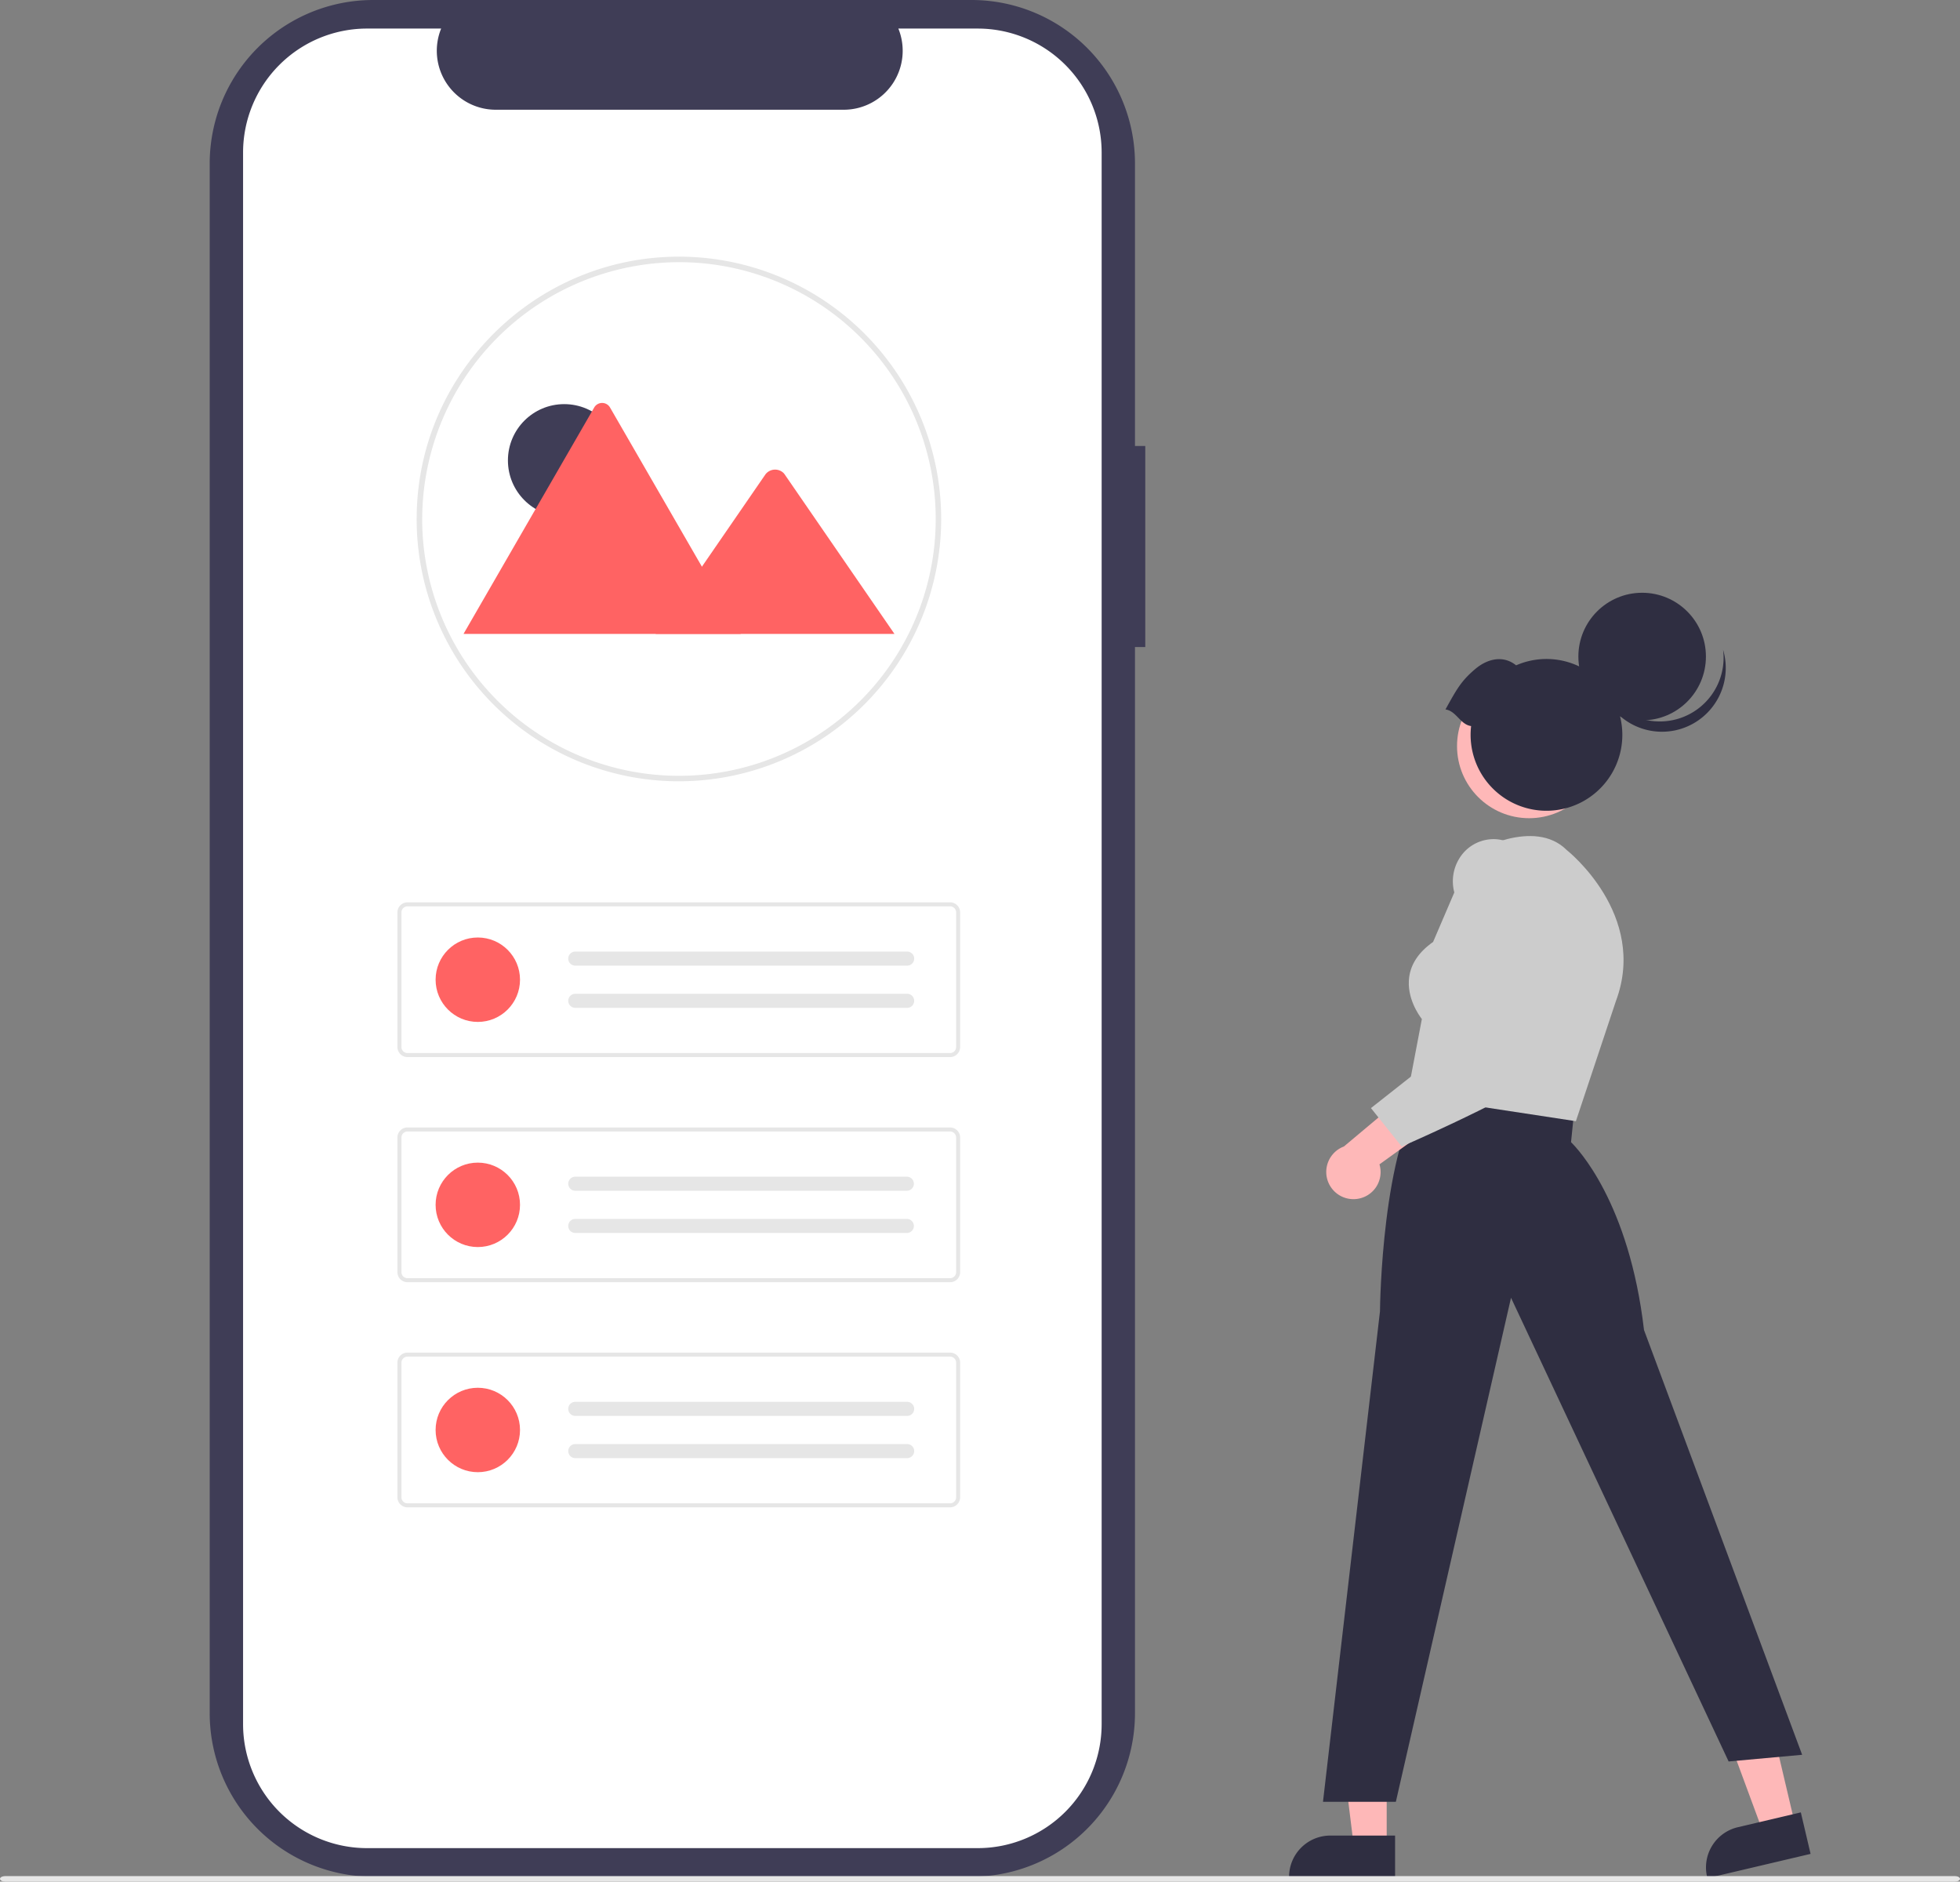 <svg xmlns="http://www.w3.org/2000/svg" width="742.418" height="712.575" viewBox="0 0 742.418 712.575" xmlns:xlink="http://www.w3.org/1999/xlink">
  <rect x="0" y="0" width="742.418" height="712.575" fill="#808080" stroke="none"/>
  <g id="Group_29" data-name="Group 29" transform="translate(-245 -109)">
    <path id="Path_339-960" data-name="Path 339" d="M825.818,262.524h-3.9V155.547A61.915,61.915,0,0,0,760,93.632H533.353a61.915,61.915,0,0,0-61.916,61.916V742.43a61.915,61.915,0,0,0,61.915,61.915H760a61.915,61.915,0,0,0,61.915-61.915V338.672h3.9Z" transform="translate(-147.004 15.369)" fill="#3f3d56"/>
    <path id="Path_340-961" data-name="Path 340" d="M808.736,150.925V746.1a46.959,46.959,0,0,1-46.942,46.952h-231.3A46.966,46.966,0,0,1,483.521,746.1V150.925a46.965,46.965,0,0,1,46.971-46.951H558.55a22.329,22.329,0,0,0,20.656,30.74H711.074a22.329,22.329,0,0,0,20.656-30.74h30.055a46.959,46.959,0,0,1,46.951,46.942Z" transform="translate(-146.449 15.843)" fill="#fff"/>
    <g id="Group_26" data-name="Group 26" transform="translate(402.822 206.2)">
      <path id="Path_45-962" data-name="Path 45" d="M446.878,474.642a99.3,99.3,0,0,1-99.337-99.254V375.3c0-.208,0-.427.012-.635.3-54.4,44.863-98.7,99.325-98.7a99.337,99.337,0,1,1,.011,198.674h-.011Zm0-196.587a97.454,97.454,0,0,0-97.233,96.677c-.011.222-.011.4-.011.569a97.258,97.258,0,1,0,97.259-97.246Z" transform="translate(-347.54 -275.967)" fill="#e6e6e6"/>
      <g id="Group_27" data-name="Group 27" transform="translate(17.768 55.394)">
        <ellipse id="Ellipse_7" data-name="Ellipse 7" cx="21.322" cy="21.322" rx="21.322" ry="21.322" transform="translate(16.803 0.451)" fill="#3f3d56"/>
        <path id="Path_63-963" data-name="Path 63" d="M476.175,412.51h-104.6a2.141,2.141,0,0,1-.391-.031l49.472-85.686a3.463,3.463,0,0,1,6.029,0l33.2,57.5,1.59,2.751Z" transform="translate(-371.188 -325.034)" fill="#ff6363"/>
        <path id="Path_65-964" data-name="Path 65" d="M533.713,412.268H443.245l17.53-25.464,1.261-1.835,22.844-33.184a4.622,4.622,0,0,1,6.866-.41,4.131,4.131,0,0,1,.329.41Z" transform="translate(-370.49 -324.791)" fill="#ff6363"/>
      </g>
    </g>
    <path id="Path_39-965" data-name="Path 39" d="M516.164,595.55H310.627a3.81,3.81,0,0,1-3.806-3.806V540.76a3.811,3.811,0,0,1,3.806-3.806H516.164a3.811,3.811,0,0,1,3.806,3.806v50.985a3.811,3.811,0,0,1-3.806,3.806ZM310.627,538.476a2.286,2.286,0,0,0-2.284,2.284v50.985a2.286,2.286,0,0,0,2.284,2.284H516.164a2.286,2.286,0,0,0,2.284-2.284V540.76a2.286,2.286,0,0,0-2.284-2.284Z" transform="translate(88.717 -86.233)" fill="#e6e6e6"/>
    <circle id="Ellipse_5" data-name="Ellipse 5" cx="15.986" cy="15.986" r="15.986" transform="translate(410.001 464.033)" fill="#ff6363"/>
    <path id="Path_40-966" data-name="Path 40" d="M397.513,562.313a2.664,2.664,0,1,0,0,5.329H523.118a2.665,2.665,0,1,0,.087-5.328H397.513Z" transform="translate(65.395 -92.952)" fill="#e6e6e6"/>
    <path id="Path_41-967" data-name="Path 41" d="M397.513,584.061a2.664,2.664,0,1,0,0,5.329H523.118a2.665,2.665,0,1,0,.087-5.328H397.513Z" transform="translate(65.395 -98.714)" fill="#e6e6e6"/>
    <path id="Path_42-968" data-name="Path 42" d="M516.164,711.54H310.627a3.81,3.81,0,0,1-3.806-3.806V656.75a3.811,3.811,0,0,1,3.806-3.806H516.164a3.811,3.811,0,0,1,3.806,3.806v50.985A3.811,3.811,0,0,1,516.164,711.54ZM310.627,654.466a2.286,2.286,0,0,0-2.284,2.284v50.985a2.286,2.286,0,0,0,2.284,2.284H516.164a2.286,2.286,0,0,0,2.284-2.284V656.75a2.286,2.286,0,0,0-2.284-2.284Z" transform="translate(88.717 -116.963)" fill="#e6e6e6"/>
    <circle id="Ellipse_6" data-name="Ellipse 6" cx="15.986" cy="15.986" r="15.986" transform="translate(410.001 549.292)" fill="#ff6363"/>
    <path id="Path_43-969" data-name="Path 43" d="M397.513,678.3a2.664,2.664,0,1,0,0,5.329H523.118a2.665,2.665,0,0,0,.087-5.328H397.513Z" transform="translate(65.395 -123.682)" fill="#e6e6e6"/>
    <path id="Path_44-970" data-name="Path 44" d="M397.513,700.051a2.664,2.664,0,1,0,0,5.329H523.118a2.665,2.665,0,0,0,.087-5.328H397.513Z" transform="translate(65.395 -129.444)" fill="#e6e6e6"/>
    <path id="Path_39-2-971" data-name="Path 39" d="M516.164,595.55H310.627a3.81,3.81,0,0,1-3.806-3.806V540.76a3.811,3.811,0,0,1,3.806-3.806H516.164a3.811,3.811,0,0,1,3.806,3.806v50.985a3.811,3.811,0,0,1-3.806,3.806ZM310.627,538.476a2.286,2.286,0,0,0-2.284,2.284v50.985a2.286,2.286,0,0,0,2.284,2.284H516.164a2.286,2.286,0,0,0,2.284-2.284V540.76a2.286,2.286,0,0,0-2.284-2.284Z" transform="translate(88.717 84.286)" fill="#e6e6e6"/>
    <circle id="Ellipse_5-2" data-name="Ellipse 5" cx="15.986" cy="15.986" r="15.986" transform="translate(410.001 634.552)" fill="#ff6363"/>
    <path id="Path_40-2-972" data-name="Path 40" d="M397.513,562.313a2.664,2.664,0,1,0,0,5.329H523.118a2.665,2.665,0,1,0,.087-5.328H397.513Z" transform="translate(65.395 77.567)" fill="#e6e6e6"/>
    <path id="Path_41-2-973" data-name="Path 41" d="M397.513,584.061a2.664,2.664,0,1,0,0,5.329H523.118a2.665,2.665,0,1,0,.087-5.328H397.513Z" transform="translate(65.395 71.805)" fill="#e6e6e6"/>
    <g id="Group_28" data-name="Group 28" transform="translate(733.282 333.482)">
      <path id="Path_409-974" data-name="Path 409" d="M616.354,733.283H603.9l-5.924-48.033h18.379Z" transform="translate(-579.376 -258.561)" fill="#feb8b8"/>
      <path id="Path_410-975" data-name="Path 410" d="M781.847,821.454H741.693v-.508a15.63,15.63,0,0,1,15.628-15.629h24.527Z" transform="translate(-741.693 -334.661)" fill="#2f2e41"/>
      <path id="Path_411-976" data-name="Path 411" d="M764.825,725.426,752.7,728.28l-16.778-45.4,17.89-4.213Z" transform="translate(-573.145 -258.858)" fill="#feb8b8"/>
      <path id="Path_412-977" data-name="Path 412" d="M932.408,812.63l-39.085,9.2-.116-.494a15.63,15.63,0,0,1,11.63-18.8h0l23.872-5.621Z" transform="translate(-734.869 -335.04)" fill="#2f2e41"/>
      <path id="Path_413-978" data-name="Path 413" d="M775.572,619.007c.024-2.5.765-61.577,16.958-83.913l.239-.33L849.2,542.55l-1.262,12.4c2.482,2.414,22.006,22.816,27.644,71.128l59.9,160.867-27.845,2.531L825.205,613.867l-43.62,190.884h-27.6Z" transform="translate(-741.138 -346.881)" fill="#2f2e41"/>
      <path id="Path_414-979" data-name="Path 414" d="M784.539,541.411l5.516-28.96c-1.08-1.39-5.865-8.065-4.8-15.89.695-5.105,3.742-9.582,9.059-13.309l14.3-33.362.193-.113c.963-.567,23.728-13.731,36.139-1.311.31.24,30.867,24.5,18.6,57.218l-15.148,45.45Z" transform="translate(-739.758 -351.018)" fill="#ccc"/>
      <path id="Path_415-980" data-name="Path 415" d="M766.675,576.428a10.241,10.241,0,0,0,8.649-13.106l29.527-21.273-17.676-6.723-25.329,21.232a10.3,10.3,0,0,0,4.829,19.871Z" transform="translate(-741.086 -346.855)" fill="#feb8b8"/>
      <path id="Path_416-981" data-name="Path 416" d="M771.369,546.127l45.078-35.516-13.4-45.787a16.451,16.451,0,0,1,1.661-13.02,15.216,15.216,0,0,1,9.977-7.2c7.717-1.633,14.722,2.688,20.817,12.845l.047.092c1.008,2.465,24.492,60.516,6.561,72.931-17.541,12.143-58.215,29.821-58.624,30l-.477.206Z" transform="translate(-740.353 -350.968)" fill="#ccc"/>
      <circle id="Ellipse_66" data-name="Ellipse 66" cx="27.308" cy="27.308" r="27.308" transform="translate(63.619 30.758)" fill="#feb8b8"/>
      <circle id="Ellipse_67" data-name="Ellipse 67" cx="24.158" cy="24.158" r="24.158" transform="translate(109.58)" fill="#2f2e41"/>
      <path id="Path_417-982" data-name="Path 417" d="M891.2,398.231A24.16,24.16,0,0,1,853.9,385.546a24.16,24.16,0,1,0,47.126-9.907A24.151,24.151,0,0,1,891.2,398.231Z" transform="translate(-736.626 -354.068)" fill="#2f2e41"/>
      <path id="Path_418-983" data-name="Path 418" d="M798.37,398.1c4.217-7.55,5.831-10.7,11.269-15.3,4.809-4.061,10.724-5.253,15.495-1.406a28.737,28.737,0,1,1-17.044,23C803.942,403.815,802.517,398.686,798.37,398.1Z" transform="translate(-739.134 -353.913)" fill="#2f2e41"/>
    </g>
    <path id="Path_419-984" data-name="Path 419" d="M1395.965,822.09H657.424c-1.071,0-1.938-.468-1.938-1.045s.868-1.045,1.938-1.045h738.541c1.07,0,1.938.468,1.938,1.045S1397.036,822.09,1395.965,822.09Z" transform="translate(-410.486 -0.515)" fill="#e6e6e6"/>
  </g>
</svg>